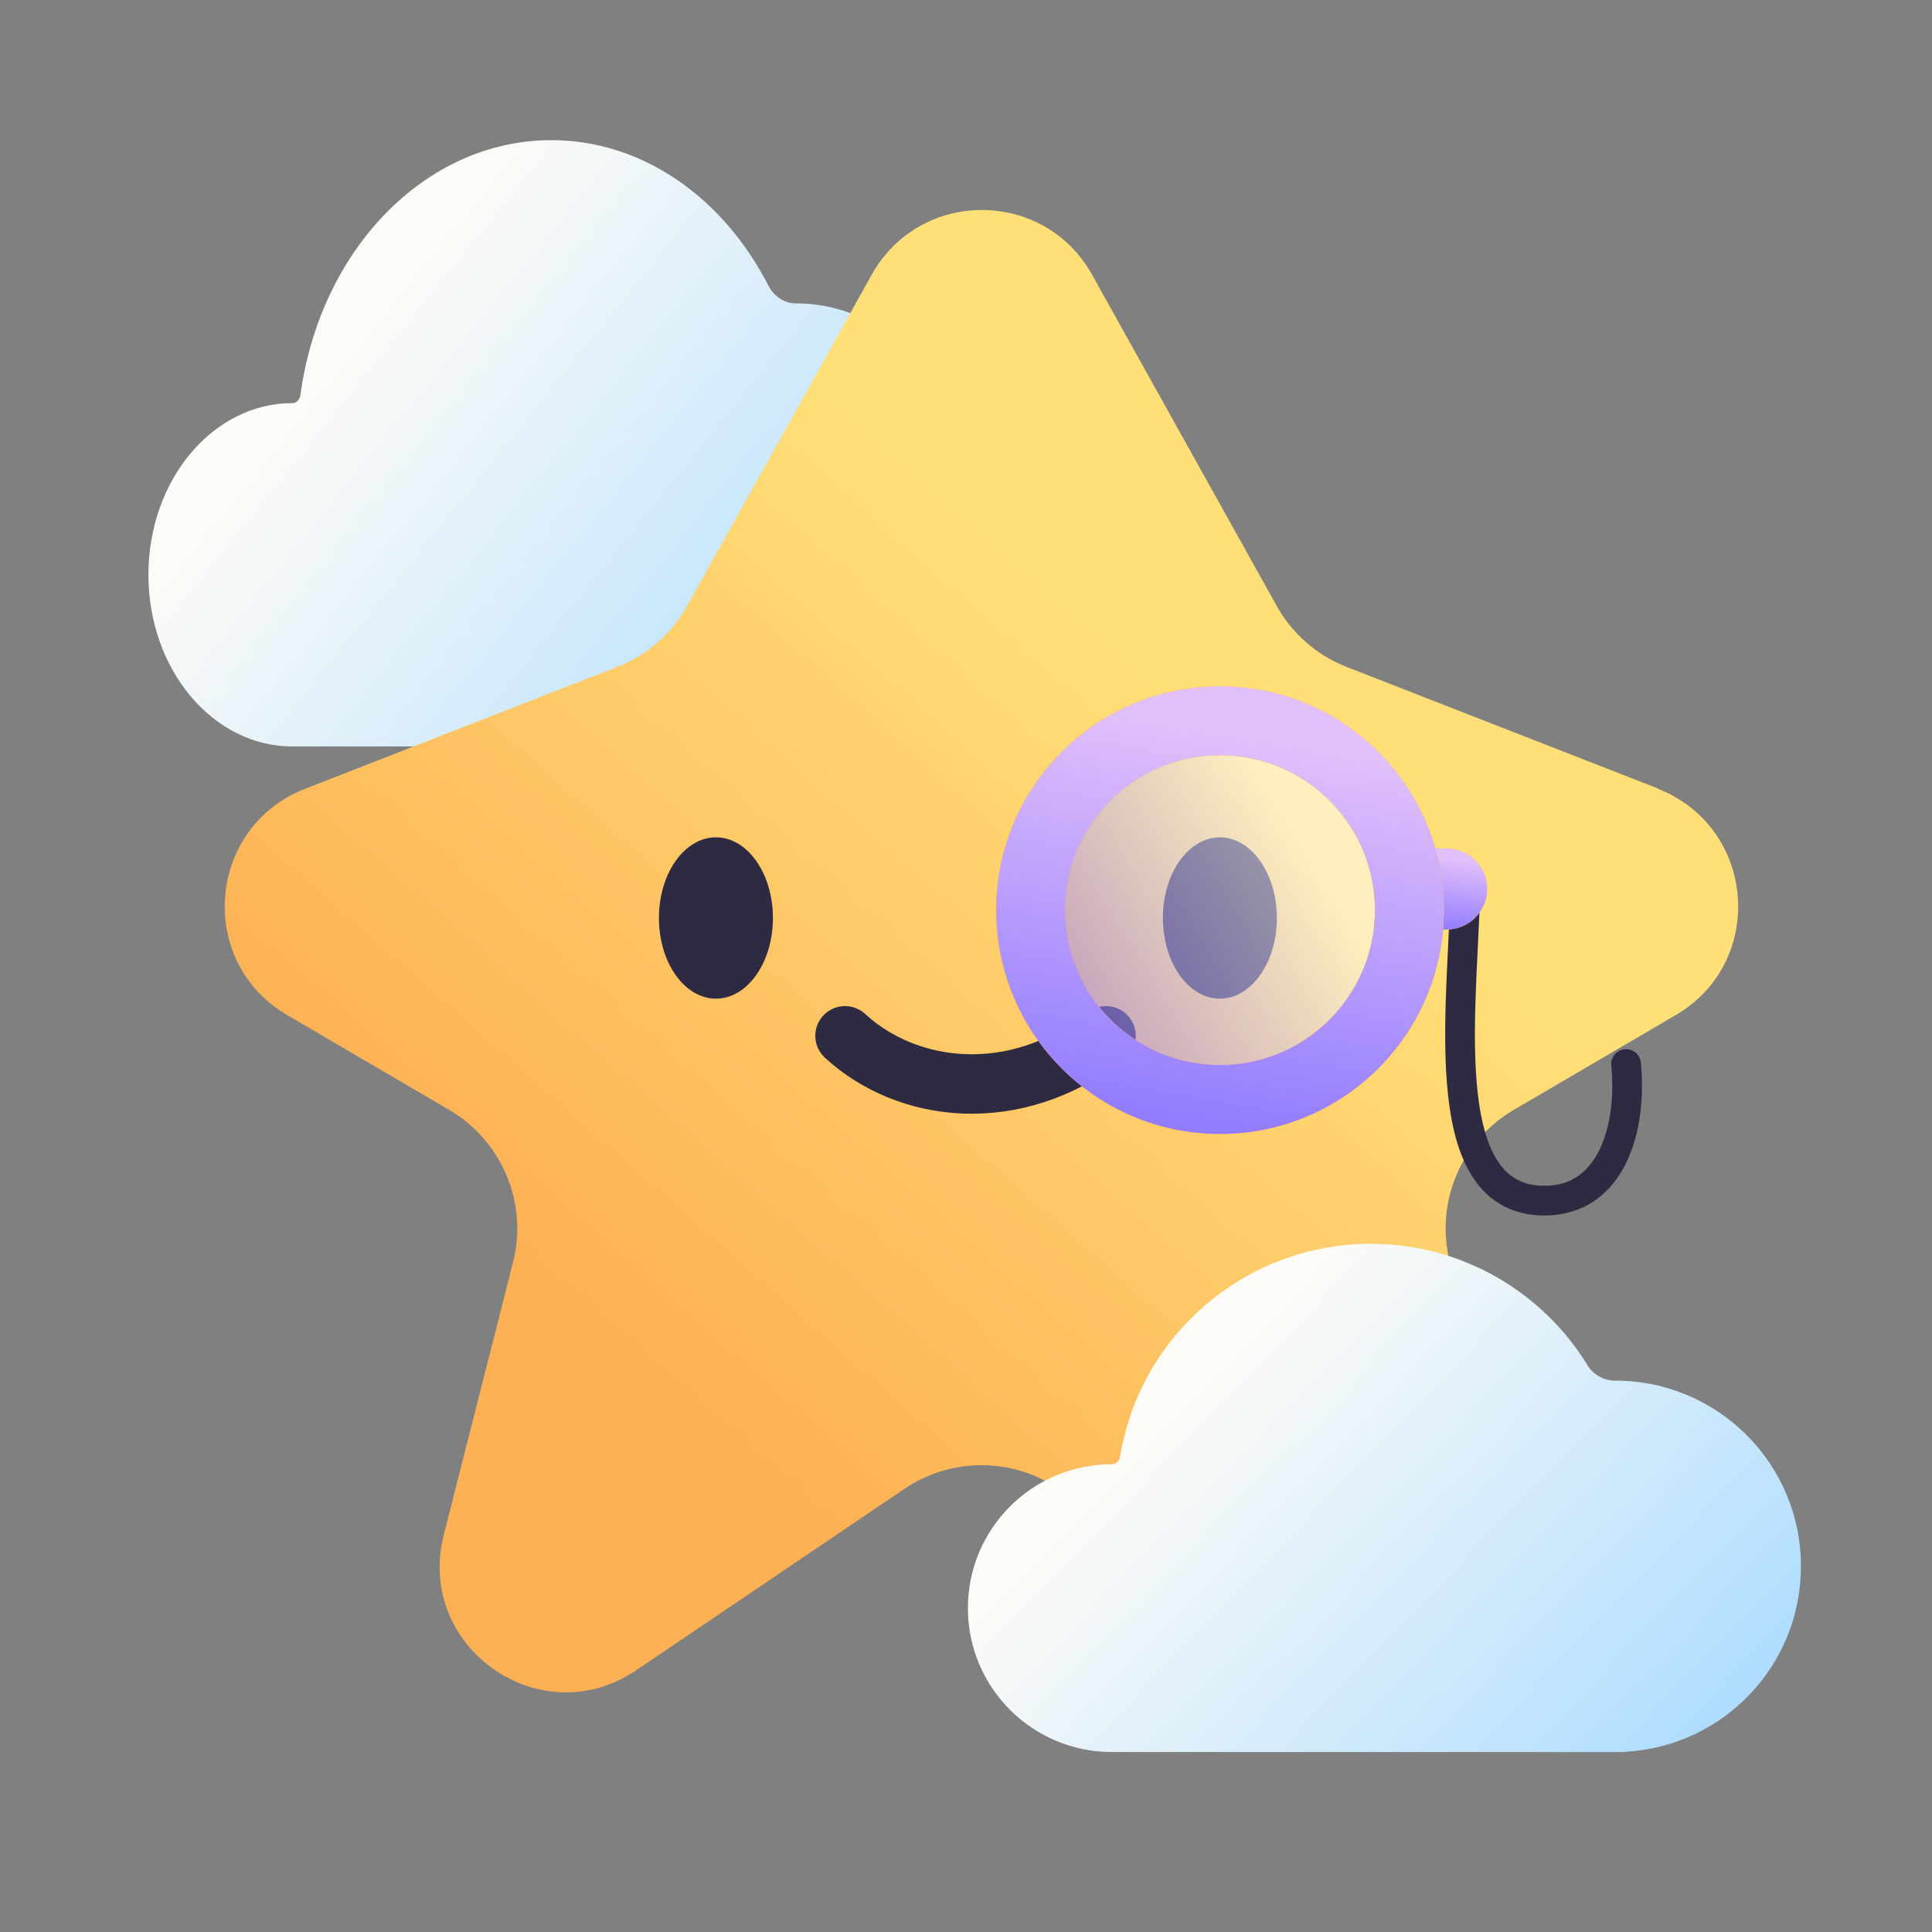 <svg width="65" height="65" viewBox="0 0 65 65" fill="none" xmlns="http://www.w3.org/2000/svg">
<rect x="0" y="0" width="65" height="65" fill="#808080" stroke="none"/>
<path fill-rule="evenodd" clip-rule="evenodd" d="M18.518 25.113C18.528 25.113 18.538 25.113 18.549 25.113C18.559 25.113 18.569 25.113 18.579 25.113H27.093C27.095 25.113 27.097 25.11 27.097 25.108C27.097 25.105 27.099 25.103 27.101 25.103C30.399 24.899 33.02 21.645 33.02 17.66C33.02 13.544 30.223 10.207 26.773 10.207C26.396 10.207 26.041 9.978 25.844 9.595C24.341 6.668 21.636 4.716 18.549 4.716C14.292 4.716 10.761 8.428 10.108 13.287C10.087 13.446 9.97 13.563 9.834 13.563C7.161 13.563 4.993 16.148 4.993 19.338C4.993 22.527 7.161 25.113 9.834 25.113C9.889 25.113 9.944 25.112 9.999 25.11C9.999 25.11 10 25.11 10 25.111C10 25.112 10.001 25.113 10.001 25.113H18.518Z" fill="url(#paint0_linear_2_581)"/>
<path d="M55.81 26.54L45.31 22.44C44.31 22.05 43.47 21.32 42.95 20.38L36.74 9.24C35.12 6.34 30.95 6.34 29.33 9.24L23.12 20.38C22.6 21.32 21.76 22.05 20.76 22.44L10.26 26.54C6.96 27.83 6.6 32.36 9.66 34.15L15.11 37.34C16.89 38.38 17.77 40.48 17.26 42.47L14.93 51.64C13.97 55.42 18.19 58.38 21.41 56.19L30.43 50.09C32 49.03 34.05 49.03 35.61 50.09L44.63 56.19C47.86 58.37 52.07 55.41 51.11 51.64L48.78 42.47C48.27 40.47 49.15 38.38 50.93 37.34L56.38 34.15C59.44 32.36 59.08 27.83 55.78 26.54H55.81Z" fill="url(#paint1_linear_2_581)"/>
<path d="M28.43 34.849C30.502 36.758 34.102 37.249 37.211 34.849" stroke="#2E2A42" stroke-width="2" stroke-linecap="round"/>
<path d="M22.169 30.885C22.169 32.384 23.028 33.599 24.087 33.599C25.146 33.599 26.004 32.384 26.004 30.885C26.004 29.386 25.146 28.171 24.087 28.171C23.028 28.171 22.169 29.386 22.169 30.885Z" fill="#2E2A42"/>
<path d="M39.124 30.885C39.124 32.384 39.982 33.599 41.041 33.599C42.1 33.599 42.959 32.384 42.959 30.885C42.959 29.386 42.1 28.171 41.041 28.171C39.982 28.171 39.124 29.386 39.124 30.885Z" fill="#2E2A42"/>
<path d="M49.307 29.334C49.307 33.4 48.075 40.394 51.964 40.394C54.202 40.394 54.921 37.988 54.707 35.798" stroke="#2E2A42" stroke-linecap="round"/>
<path fill-rule="evenodd" clip-rule="evenodd" d="M46.089 58.945C46.099 58.945 46.109 58.945 46.119 58.945C46.129 58.945 46.139 58.945 46.15 58.945H54.663C54.666 58.945 54.668 58.943 54.668 58.94C54.668 58.938 54.669 58.936 54.672 58.936C57.969 58.765 60.591 56.038 60.591 52.697C60.591 49.247 57.794 46.45 54.343 46.45C53.967 46.45 53.611 46.259 53.414 45.938C51.912 43.484 49.207 41.847 46.119 41.847C41.862 41.847 38.332 44.959 37.679 49.032C37.657 49.165 37.54 49.263 37.405 49.263C34.731 49.263 32.564 51.431 32.564 54.104C32.564 56.777 34.731 58.945 37.405 58.945C37.46 58.945 37.515 58.944 37.569 58.942C37.57 58.942 37.571 58.943 37.571 58.943C37.571 58.944 37.571 58.945 37.572 58.945H46.089Z" fill="url(#paint2_linear_2_581)"/>
<path d="M46.547 29.547C46.547 28.994 46.995 28.547 47.547 28.547H48.669C49.413 28.547 50.03 29.148 50.03 29.908C50.03 30.652 49.428 31.27 48.669 31.27H47.547C46.995 31.27 46.547 30.822 46.547 30.27V29.547Z" fill="#FDB154"/>
<path d="M46.547 29.547C46.547 28.994 46.995 28.547 47.547 28.547H48.669C49.413 28.547 50.03 29.148 50.03 29.908C50.03 30.652 49.428 31.27 48.669 31.27H47.547C46.995 31.27 46.547 30.822 46.547 30.27V29.547Z" fill="url(#paint3_linear_2_581)"/>
<path d="M46.547 29.547C46.547 28.994 46.995 28.547 47.547 28.547H48.669C49.413 28.547 50.03 29.148 50.03 29.908C50.03 30.652 49.428 31.27 48.669 31.27H47.547C46.995 31.27 46.547 30.822 46.547 30.27V29.547Z" fill="url(#paint4_linear_2_581)"/>
<circle opacity="0.55" cx="41.07" cy="30.62" r="5.507" fill="url(#paint5_linear_2_581)"/>
<path fill-rule="evenodd" clip-rule="evenodd" d="M41.047 25.407C38.168 25.407 35.834 27.741 35.834 30.62C35.834 33.499 38.168 35.833 41.047 35.833C43.926 35.833 46.26 33.499 46.26 30.62C46.26 27.741 43.926 25.407 41.047 25.407ZM33.517 30.62C33.517 26.461 36.888 23.09 41.047 23.09C45.205 23.09 48.577 26.461 48.577 30.62C48.577 34.779 45.205 38.15 41.047 38.15C36.888 38.15 33.517 34.779 33.517 30.62Z" fill="#FDB154"/>
<path fill-rule="evenodd" clip-rule="evenodd" d="M41.047 25.407C38.168 25.407 35.834 27.741 35.834 30.62C35.834 33.499 38.168 35.833 41.047 35.833C43.926 35.833 46.26 33.499 46.26 30.62C46.26 27.741 43.926 25.407 41.047 25.407ZM33.517 30.62C33.517 26.461 36.888 23.09 41.047 23.09C45.205 23.09 48.577 26.461 48.577 30.62C48.577 34.779 45.205 38.15 41.047 38.15C36.888 38.15 33.517 34.779 33.517 30.62Z" fill="url(#paint6_linear_2_581)"/>
<path fill-rule="evenodd" clip-rule="evenodd" d="M41.047 25.407C38.168 25.407 35.834 27.741 35.834 30.62C35.834 33.499 38.168 35.833 41.047 35.833C43.926 35.833 46.26 33.499 46.26 30.62C46.26 27.741 43.926 25.407 41.047 25.407ZM33.517 30.62C33.517 26.461 36.888 23.09 41.047 23.09C45.205 23.09 48.577 26.461 48.577 30.62C48.577 34.779 45.205 38.15 41.047 38.15C36.888 38.15 33.517 34.779 33.517 30.62Z" fill="url(#paint7_linear_2_581)"/>
<defs>
<linearGradient id="paint0_linear_2_581" x1="25.399" y1="29.654" x2="8.273" y2="15.805" gradientUnits="userSpaceOnUse">
<stop stop-color="#AFDDFF"/>
<stop offset="1" stop-color="#FCFBF7"/>
</linearGradient>
<linearGradient id="paint1_linear_2_581" x1="44.207" y1="27.653" x2="24.258" y2="50.269" gradientUnits="userSpaceOnUse">
<stop stop-color="#FFDF78"/>
<stop offset="0.945" stop-color="#FDB154"/>
</linearGradient>
<linearGradient id="paint2_linear_2_581" x1="52.97" y1="62.751" x2="38.299" y2="48.598" gradientUnits="userSpaceOnUse">
<stop stop-color="#AFDDFF"/>
<stop offset="1" stop-color="#FCFBF7"/>
</linearGradient>
<linearGradient id="paint3_linear_2_581" x1="48.836" y1="28.854" x2="48.497" y2="31.299" gradientUnits="userSpaceOnUse">
<stop stop-color="#FDB154"/>
<stop offset="1" stop-color="#FF93AB"/>
</linearGradient>
<linearGradient id="paint4_linear_2_581" x1="48.836" y1="28.854" x2="48.497" y2="31.299" gradientUnits="userSpaceOnUse">
<stop stop-color="#E2C1FA"/>
<stop offset="1" stop-color="#917BFF"/>
</linearGradient>
<linearGradient id="paint5_linear_2_581" x1="38.558" y1="38.579" x2="46.826" y2="33.713" gradientUnits="userSpaceOnUse">
<stop stop-color="#917BFF"/>
<stop offset="1" stop-color="#FCFBF7"/>
</linearGradient>
<linearGradient id="paint6_linear_2_581" x1="43.414" y1="24.792" x2="41.047" y2="38.15" gradientUnits="userSpaceOnUse">
<stop stop-color="#FDB154"/>
<stop offset="1" stop-color="#FF93AB"/>
</linearGradient>
<linearGradient id="paint7_linear_2_581" x1="43.414" y1="24.792" x2="41.047" y2="38.15" gradientUnits="userSpaceOnUse">
<stop stop-color="#E2C1FA"/>
<stop offset="1" stop-color="#917BFF"/>
</linearGradient>
</defs>
</svg>
